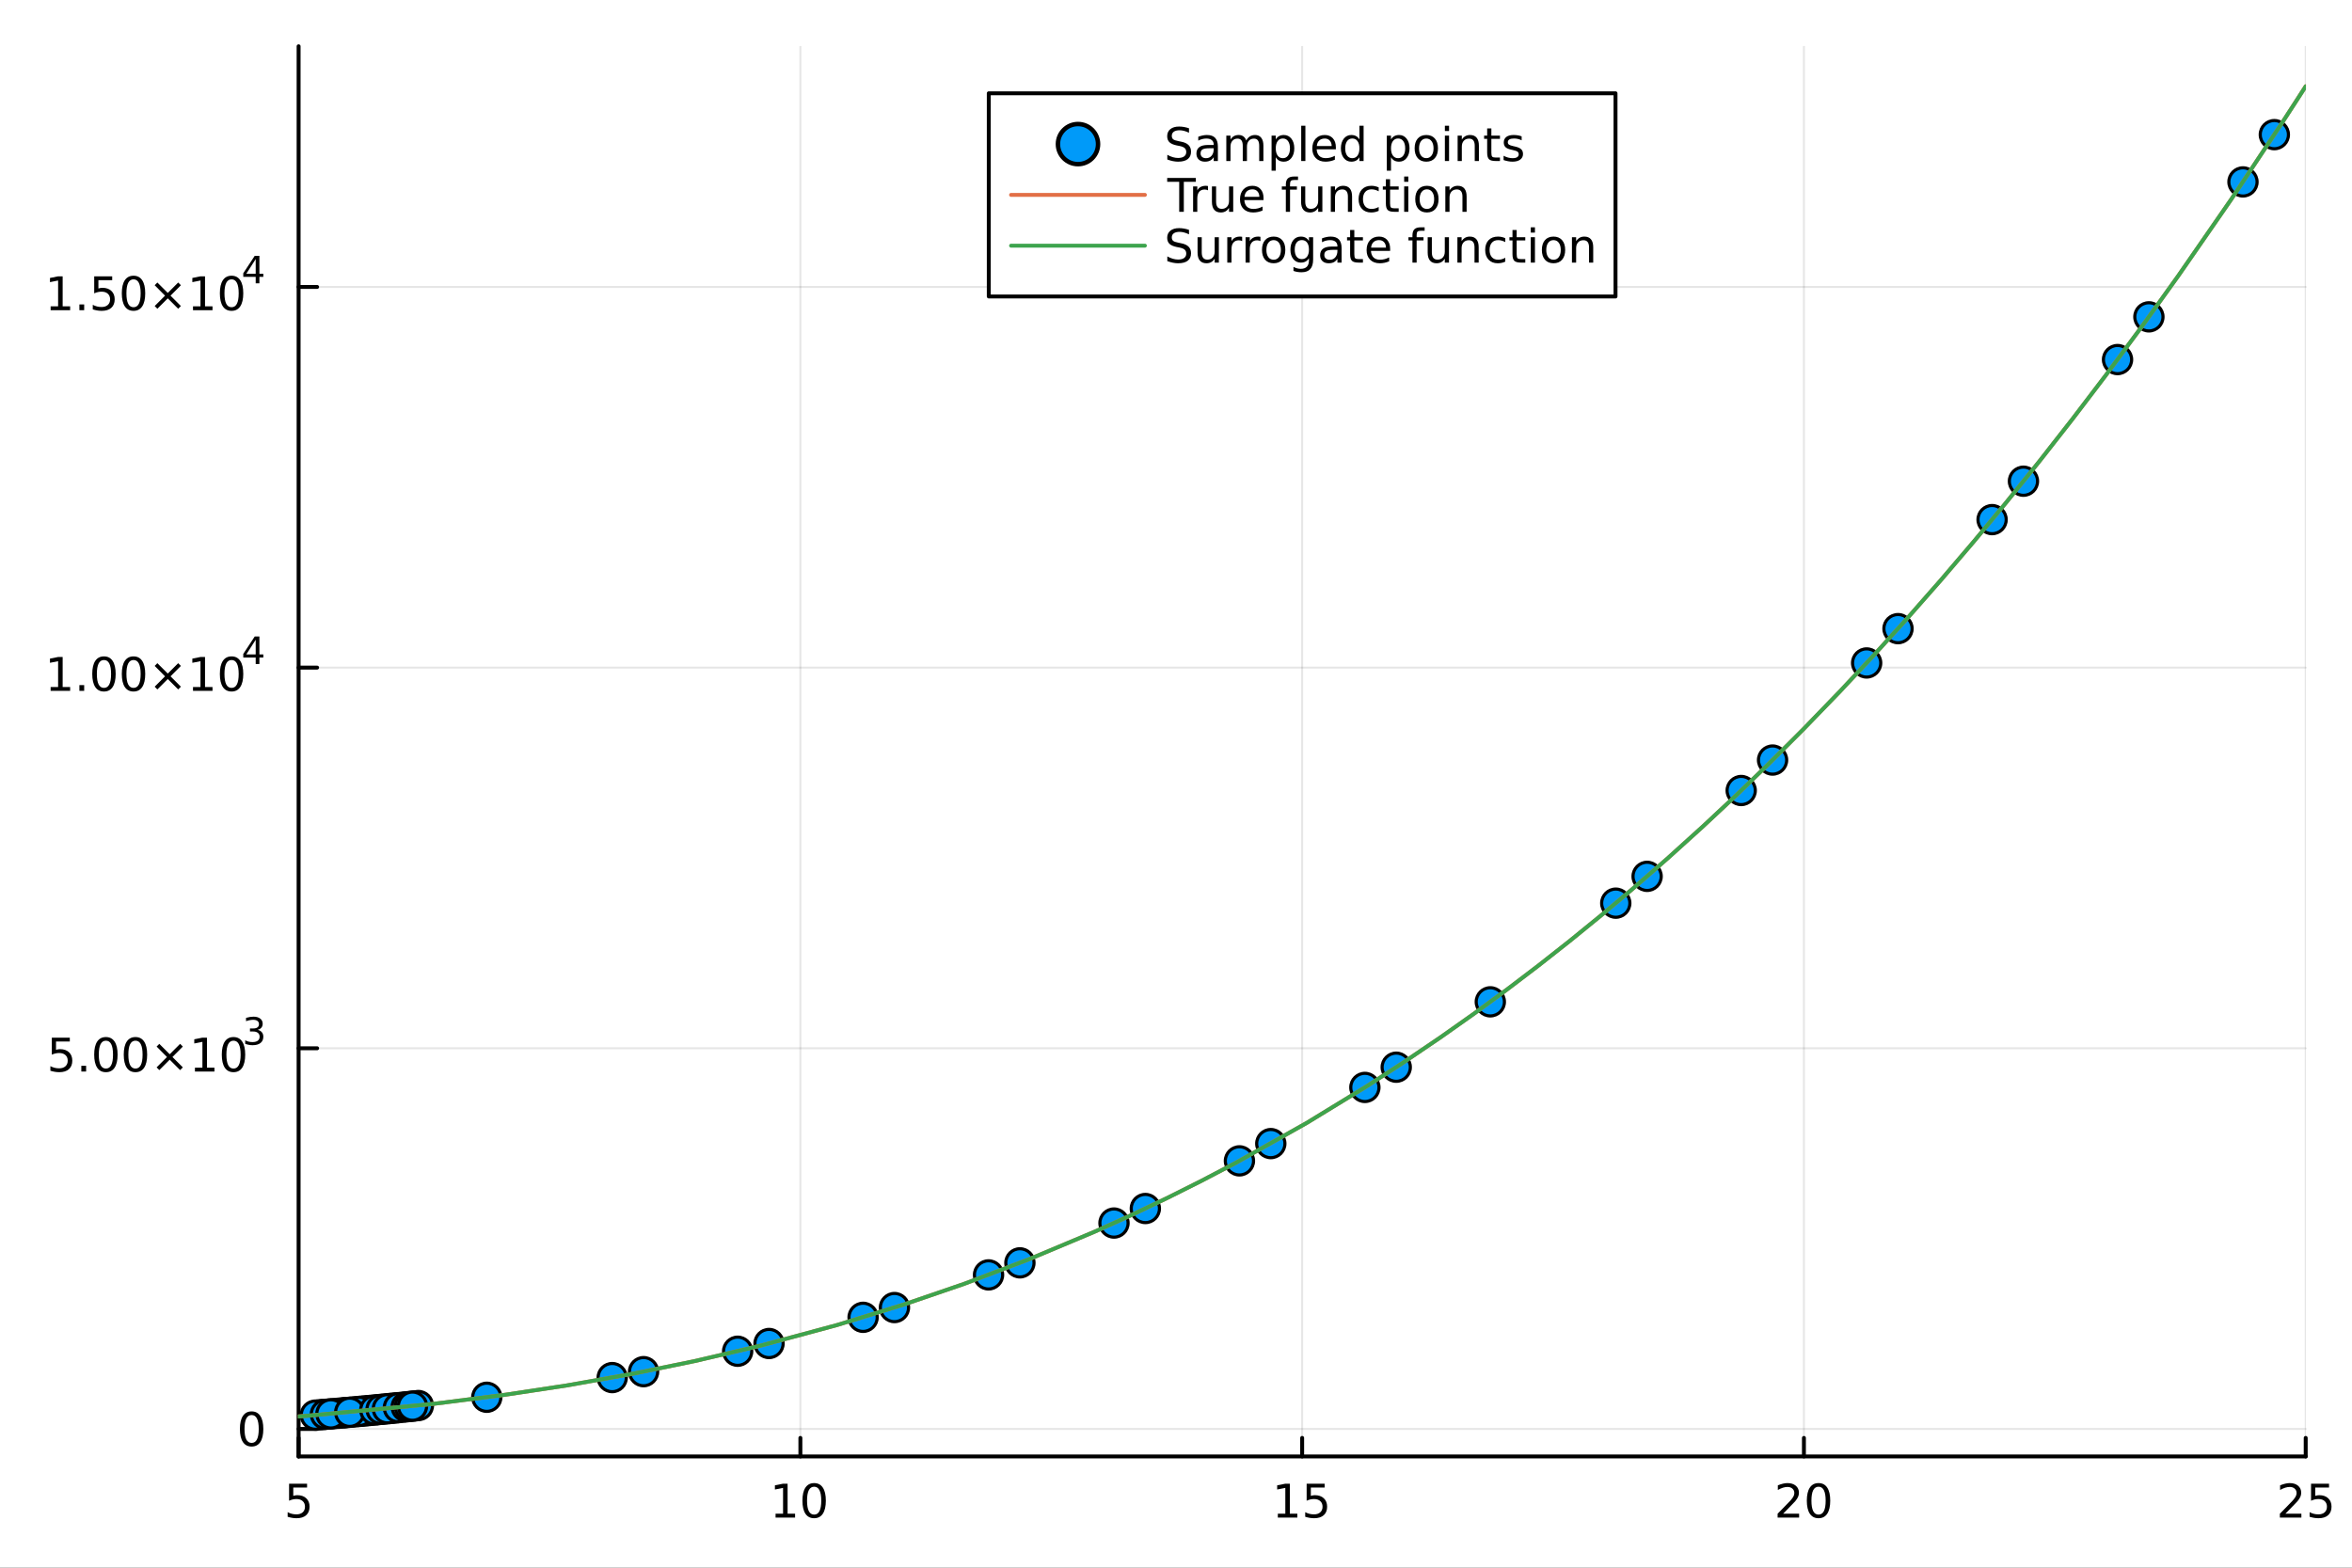 <?xml version="1.0" encoding="utf-8"?>
<svg xmlns="http://www.w3.org/2000/svg" xmlns:xlink="http://www.w3.org/1999/xlink" width="600" height="400" viewBox="0 0 2400 1600">
<rect x="0" y="0" width="2400" height="1600" fill="#333333" stroke="none"/>
<defs>
  <clipPath id="clip570">
    <rect x="0" y="0" width="2400" height="1600"/>
  </clipPath>
</defs>
<path clip-path="url(#clip570)" d="M0 1600 L2400 1600 L2400 0 L0 0  Z" fill="#ffffff" fill-rule="evenodd" fill-opacity="1"/>
<defs>
  <clipPath id="clip571">
    <rect x="480" y="0" width="1681" height="1600"/>
  </clipPath>
</defs>
<path clip-path="url(#clip570)" d="M304.699 1486.45 L2352.76 1486.45 L2352.76 47.244 L304.699 47.244  Z" fill="#ffffff" fill-rule="evenodd" fill-opacity="1"/>
<defs>
  <clipPath id="clip572">
    <rect x="304" y="47" width="2049" height="1440"/>
  </clipPath>
</defs>
<polyline clip-path="url(#clip572)" style="stroke:#000000; stroke-linecap:round; stroke-linejoin:round; stroke-width:2; stroke-opacity:0.1; fill:none" points="304.699,1486.45 304.699,47.244 "/>
<polyline clip-path="url(#clip572)" style="stroke:#000000; stroke-linecap:round; stroke-linejoin:round; stroke-width:2; stroke-opacity:0.1; fill:none" points="816.713,1486.45 816.713,47.244 "/>
<polyline clip-path="url(#clip572)" style="stroke:#000000; stroke-linecap:round; stroke-linejoin:round; stroke-width:2; stroke-opacity:0.1; fill:none" points="1328.73,1486.45 1328.73,47.244 "/>
<polyline clip-path="url(#clip572)" style="stroke:#000000; stroke-linecap:round; stroke-linejoin:round; stroke-width:2; stroke-opacity:0.1; fill:none" points="1840.74,1486.45 1840.74,47.244 "/>
<polyline clip-path="url(#clip572)" style="stroke:#000000; stroke-linecap:round; stroke-linejoin:round; stroke-width:2; stroke-opacity:0.1; fill:none" points="2352.76,1486.45 2352.76,47.244 "/>
<polyline clip-path="url(#clip570)" style="stroke:#000000; stroke-linecap:round; stroke-linejoin:round; stroke-width:4; stroke-opacity:1; fill:none" points="304.699,1486.45 2352.76,1486.45 "/>
<polyline clip-path="url(#clip570)" style="stroke:#000000; stroke-linecap:round; stroke-linejoin:round; stroke-width:4; stroke-opacity:1; fill:none" points="304.699,1486.45 304.699,1467.55 "/>
<polyline clip-path="url(#clip570)" style="stroke:#000000; stroke-linecap:round; stroke-linejoin:round; stroke-width:4; stroke-opacity:1; fill:none" points="816.713,1486.45 816.713,1467.55 "/>
<polyline clip-path="url(#clip570)" style="stroke:#000000; stroke-linecap:round; stroke-linejoin:round; stroke-width:4; stroke-opacity:1; fill:none" points="1328.73,1486.45 1328.73,1467.55 "/>
<polyline clip-path="url(#clip570)" style="stroke:#000000; stroke-linecap:round; stroke-linejoin:round; stroke-width:4; stroke-opacity:1; fill:none" points="1840.74,1486.45 1840.74,1467.55 "/>
<polyline clip-path="url(#clip570)" style="stroke:#000000; stroke-linecap:round; stroke-linejoin:round; stroke-width:4; stroke-opacity:1; fill:none" points="2352.76,1486.45 2352.76,1467.55 "/>
<path clip-path="url(#clip570)" d="M294.977 1514.29 L313.334 1514.29 L313.334 1518.22 L299.26 1518.22 L299.26 1526.7 Q300.278 1526.35 301.297 1526.19 Q302.315 1526 303.334 1526 Q309.121 1526 312.5 1529.17 Q315.88 1532.34 315.88 1537.76 Q315.88 1543.34 312.408 1546.44 Q308.935 1549.52 302.616 1549.52 Q300.44 1549.52 298.172 1549.15 Q295.926 1548.78 293.519 1548.04 L293.519 1543.34 Q295.602 1544.47 297.824 1545.03 Q300.047 1545.58 302.523 1545.58 Q306.528 1545.58 308.866 1543.48 Q311.204 1541.37 311.204 1537.76 Q311.204 1534.15 308.866 1532.04 Q306.528 1529.94 302.523 1529.94 Q300.648 1529.94 298.773 1530.35 Q296.922 1530.77 294.977 1531.65 L294.977 1514.29 Z" fill="#000000" fill-rule="nonzero" fill-opacity="1" /><path clip-path="url(#clip570)" d="M791.401 1544.91 L799.04 1544.91 L799.04 1518.55 L790.73 1520.21 L790.73 1515.95 L798.994 1514.29 L803.67 1514.29 L803.67 1544.91 L811.308 1544.91 L811.308 1548.85 L791.401 1548.85 L791.401 1544.91 Z" fill="#000000" fill-rule="nonzero" fill-opacity="1" /><path clip-path="url(#clip570)" d="M830.753 1517.37 Q827.142 1517.37 825.313 1520.93 Q823.507 1524.47 823.507 1531.6 Q823.507 1538.71 825.313 1542.27 Q827.142 1545.82 830.753 1545.82 Q834.387 1545.82 836.193 1542.27 Q838.021 1538.71 838.021 1531.6 Q838.021 1524.47 836.193 1520.93 Q834.387 1517.37 830.753 1517.37 M830.753 1513.66 Q836.563 1513.66 839.618 1518.27 Q842.697 1522.85 842.697 1531.6 Q842.697 1540.33 839.618 1544.94 Q836.563 1549.52 830.753 1549.52 Q824.943 1549.52 821.864 1544.94 Q818.808 1540.33 818.808 1531.6 Q818.808 1522.85 821.864 1518.27 Q824.943 1513.66 830.753 1513.66 Z" fill="#000000" fill-rule="nonzero" fill-opacity="1" /><path clip-path="url(#clip570)" d="M1303.91 1544.91 L1311.55 1544.91 L1311.55 1518.55 L1303.24 1520.21 L1303.24 1515.95 L1311.51 1514.29 L1316.18 1514.29 L1316.18 1544.91 L1323.82 1544.91 L1323.82 1548.85 L1303.91 1548.85 L1303.91 1544.91 Z" fill="#000000" fill-rule="nonzero" fill-opacity="1" /><path clip-path="url(#clip570)" d="M1333.31 1514.29 L1351.67 1514.29 L1351.67 1518.22 L1337.59 1518.22 L1337.59 1526.7 Q1338.61 1526.35 1339.63 1526.19 Q1340.65 1526 1341.67 1526 Q1347.45 1526 1350.83 1529.17 Q1354.21 1532.34 1354.21 1537.76 Q1354.21 1543.34 1350.74 1546.44 Q1347.27 1549.52 1340.95 1549.52 Q1338.77 1549.52 1336.51 1549.15 Q1334.26 1548.78 1331.85 1548.04 L1331.85 1543.34 Q1333.94 1544.47 1336.16 1545.03 Q1338.38 1545.58 1340.86 1545.58 Q1344.86 1545.58 1347.2 1543.48 Q1349.54 1541.37 1349.54 1537.76 Q1349.54 1534.15 1347.2 1532.04 Q1344.86 1529.94 1340.86 1529.94 Q1338.98 1529.94 1337.11 1530.35 Q1335.26 1530.77 1333.31 1531.65 L1333.31 1514.29 Z" fill="#000000" fill-rule="nonzero" fill-opacity="1" /><path clip-path="url(#clip570)" d="M1819.52 1544.91 L1835.83 1544.91 L1835.83 1548.85 L1813.89 1548.85 L1813.89 1544.91 Q1816.55 1542.16 1821.14 1537.53 Q1825.74 1532.88 1826.92 1531.53 Q1829.17 1529.01 1830.05 1527.27 Q1830.95 1525.51 1830.95 1523.82 Q1830.95 1521.07 1829.01 1519.33 Q1827.08 1517.6 1823.98 1517.6 Q1821.78 1517.6 1819.33 1518.36 Q1816.9 1519.13 1814.12 1520.68 L1814.12 1515.95 Q1816.95 1514.82 1819.4 1514.24 Q1821.85 1513.66 1823.89 1513.66 Q1829.26 1513.66 1832.45 1516.35 Q1835.65 1519.03 1835.65 1523.52 Q1835.65 1525.65 1834.84 1527.57 Q1834.05 1529.47 1831.95 1532.07 Q1831.37 1532.74 1828.26 1535.95 Q1825.16 1539.15 1819.52 1544.91 Z" fill="#000000" fill-rule="nonzero" fill-opacity="1" /><path clip-path="url(#clip570)" d="M1855.65 1517.37 Q1852.04 1517.37 1850.21 1520.93 Q1848.4 1524.47 1848.4 1531.6 Q1848.4 1538.71 1850.21 1542.27 Q1852.04 1545.82 1855.65 1545.82 Q1859.28 1545.82 1861.09 1542.27 Q1862.92 1538.71 1862.92 1531.6 Q1862.92 1524.47 1861.09 1520.93 Q1859.28 1517.37 1855.65 1517.37 M1855.65 1513.66 Q1861.46 1513.66 1864.51 1518.27 Q1867.59 1522.85 1867.59 1531.6 Q1867.59 1540.33 1864.51 1544.94 Q1861.46 1549.52 1855.65 1549.52 Q1849.84 1549.52 1846.76 1544.94 Q1843.7 1540.33 1843.7 1531.6 Q1843.7 1522.85 1846.76 1518.27 Q1849.84 1513.66 1855.65 1513.66 Z" fill="#000000" fill-rule="nonzero" fill-opacity="1" /><path clip-path="url(#clip570)" d="M2332.03 1544.91 L2348.35 1544.91 L2348.35 1548.85 L2326.4 1548.85 L2326.4 1544.91 Q2329.06 1542.16 2333.65 1537.53 Q2338.25 1532.88 2339.43 1531.53 Q2341.68 1529.01 2342.56 1527.27 Q2343.46 1525.51 2343.46 1523.82 Q2343.46 1521.07 2341.52 1519.33 Q2339.6 1517.6 2336.49 1517.6 Q2334.3 1517.6 2331.84 1518.36 Q2329.41 1519.13 2326.63 1520.68 L2326.63 1515.95 Q2329.46 1514.82 2331.91 1514.24 Q2334.36 1513.66 2336.4 1513.66 Q2341.77 1513.66 2344.97 1516.35 Q2348.16 1519.03 2348.16 1523.52 Q2348.16 1525.65 2347.35 1527.57 Q2346.56 1529.47 2344.46 1532.07 Q2343.88 1532.74 2340.78 1535.95 Q2337.67 1539.15 2332.03 1544.91 Z" fill="#000000" fill-rule="nonzero" fill-opacity="1" /><path clip-path="url(#clip570)" d="M2358.21 1514.29 L2376.56 1514.29 L2376.56 1518.22 L2362.49 1518.22 L2362.49 1526.7 Q2363.51 1526.35 2364.53 1526.19 Q2365.55 1526 2366.56 1526 Q2372.35 1526 2375.73 1529.17 Q2379.11 1532.34 2379.11 1537.76 Q2379.11 1543.34 2375.64 1546.44 Q2372.17 1549.52 2365.85 1549.52 Q2363.67 1549.52 2361.4 1549.15 Q2359.16 1548.78 2356.75 1548.04 L2356.75 1543.34 Q2358.83 1544.47 2361.05 1545.03 Q2363.28 1545.58 2365.75 1545.58 Q2369.76 1545.58 2372.1 1543.48 Q2374.43 1541.37 2374.43 1537.76 Q2374.43 1534.15 2372.1 1532.04 Q2369.76 1529.94 2365.75 1529.94 Q2363.88 1529.94 2362 1530.35 Q2360.15 1530.77 2358.21 1531.65 L2358.21 1514.29 Z" fill="#000000" fill-rule="nonzero" fill-opacity="1" /><polyline clip-path="url(#clip572)" style="stroke:#000000; stroke-linecap:round; stroke-linejoin:round; stroke-width:2; stroke-opacity:0.1; fill:none" points="304.699,1458.4 2352.76,1458.4 "/>
<polyline clip-path="url(#clip572)" style="stroke:#000000; stroke-linecap:round; stroke-linejoin:round; stroke-width:2; stroke-opacity:0.1; fill:none" points="304.699,1069.89 2352.76,1069.89 "/>
<polyline clip-path="url(#clip572)" style="stroke:#000000; stroke-linecap:round; stroke-linejoin:round; stroke-width:2; stroke-opacity:0.1; fill:none" points="304.699,681.376 2352.76,681.376 "/>
<polyline clip-path="url(#clip572)" style="stroke:#000000; stroke-linecap:round; stroke-linejoin:round; stroke-width:2; stroke-opacity:0.1; fill:none" points="304.699,292.863 2352.76,292.863 "/>
<polyline clip-path="url(#clip570)" style="stroke:#000000; stroke-linecap:round; stroke-linejoin:round; stroke-width:4; stroke-opacity:1; fill:none" points="304.699,1486.45 304.699,47.244 "/>
<polyline clip-path="url(#clip570)" style="stroke:#000000; stroke-linecap:round; stroke-linejoin:round; stroke-width:4; stroke-opacity:1; fill:none" points="304.699,1458.4 323.597,1458.4 "/>
<polyline clip-path="url(#clip570)" style="stroke:#000000; stroke-linecap:round; stroke-linejoin:round; stroke-width:4; stroke-opacity:1; fill:none" points="304.699,1069.89 323.597,1069.89 "/>
<polyline clip-path="url(#clip570)" style="stroke:#000000; stroke-linecap:round; stroke-linejoin:round; stroke-width:4; stroke-opacity:1; fill:none" points="304.699,681.376 323.597,681.376 "/>
<polyline clip-path="url(#clip570)" style="stroke:#000000; stroke-linecap:round; stroke-linejoin:round; stroke-width:4; stroke-opacity:1; fill:none" points="304.699,292.863 323.597,292.863 "/>
<path clip-path="url(#clip570)" d="M256.755 1444.2 Q253.144 1444.2 251.315 1447.77 Q249.51 1451.31 249.51 1458.44 Q249.51 1465.54 251.315 1469.11 Q253.144 1472.65 256.755 1472.65 Q260.389 1472.65 262.195 1469.11 Q264.023 1465.54 264.023 1458.44 Q264.023 1451.31 262.195 1447.77 Q260.389 1444.2 256.755 1444.2 M256.755 1440.5 Q262.565 1440.5 265.621 1445.11 Q268.699 1449.69 268.699 1458.44 Q268.699 1467.17 265.621 1471.77 Q262.565 1476.36 256.755 1476.36 Q250.945 1476.36 247.866 1471.77 Q244.811 1467.17 244.811 1458.44 Q244.811 1449.69 247.866 1445.11 Q250.945 1440.5 256.755 1440.5 Z" fill="#000000" fill-rule="nonzero" fill-opacity="1" /><path clip-path="url(#clip570)" d="M52.874 1059.06 L71.231 1059.06 L71.231 1062.99 L57.157 1062.99 L57.157 1071.46 Q58.175 1071.12 59.194 1070.96 Q60.212 1070.77 61.231 1070.77 Q67.018 1070.77 70.397 1073.94 Q73.777 1077.11 73.777 1082.53 Q73.777 1088.11 70.305 1091.21 Q66.833 1094.29 60.513 1094.29 Q58.337 1094.29 56.069 1093.92 Q53.823 1093.55 51.416 1092.81 L51.416 1088.11 Q53.499 1089.24 55.722 1089.8 Q57.944 1090.35 60.421 1090.35 Q64.425 1090.35 66.763 1088.25 Q69.101 1086.14 69.101 1082.53 Q69.101 1078.92 66.763 1076.81 Q64.425 1074.71 60.421 1074.71 Q58.546 1074.71 56.671 1075.12 Q54.819 1075.54 52.874 1076.42 L52.874 1059.06 Z" fill="#000000" fill-rule="nonzero" fill-opacity="1" /><path clip-path="url(#clip570)" d="M82.99 1087.74 L87.874 1087.74 L87.874 1093.62 L82.99 1093.62 L82.99 1087.74 Z" fill="#000000" fill-rule="nonzero" fill-opacity="1" /><path clip-path="url(#clip570)" d="M108.059 1062.14 Q104.448 1062.14 102.619 1065.7 Q100.814 1069.24 100.814 1076.37 Q100.814 1083.48 102.619 1087.04 Q104.448 1090.59 108.059 1090.59 Q111.693 1090.59 113.499 1087.04 Q115.328 1083.48 115.328 1076.37 Q115.328 1069.24 113.499 1065.7 Q111.693 1062.14 108.059 1062.14 M108.059 1058.43 Q113.869 1058.43 116.925 1063.04 Q120.004 1067.62 120.004 1076.37 Q120.004 1085.1 116.925 1089.71 Q113.869 1094.29 108.059 1094.29 Q102.249 1094.29 99.17 1089.71 Q96.115 1085.1 96.115 1076.37 Q96.115 1067.62 99.17 1063.04 Q102.249 1058.43 108.059 1058.43 Z" fill="#000000" fill-rule="nonzero" fill-opacity="1" /><path clip-path="url(#clip570)" d="M138.221 1062.14 Q134.61 1062.14 132.781 1065.7 Q130.976 1069.24 130.976 1076.37 Q130.976 1083.48 132.781 1087.04 Q134.61 1090.59 138.221 1090.59 Q141.855 1090.59 143.661 1087.04 Q145.49 1083.48 145.49 1076.37 Q145.49 1069.24 143.661 1065.7 Q141.855 1062.14 138.221 1062.14 M138.221 1058.43 Q144.031 1058.43 147.087 1063.04 Q150.165 1067.62 150.165 1076.37 Q150.165 1085.1 147.087 1089.71 Q144.031 1094.29 138.221 1094.29 Q132.411 1094.29 129.332 1089.71 Q126.277 1085.1 126.277 1076.37 Q126.277 1067.62 129.332 1063.04 Q132.411 1058.43 138.221 1058.43 Z" fill="#000000" fill-rule="nonzero" fill-opacity="1" /><path clip-path="url(#clip570)" d="M186.554 1068.15 L175.976 1078.78 L186.554 1089.36 L183.8 1092.16 L173.175 1081.53 L162.55 1092.16 L159.818 1089.36 L170.374 1078.78 L159.818 1068.15 L162.55 1065.35 L173.175 1075.98 L183.8 1065.35 L186.554 1068.15 Z" fill="#000000" fill-rule="nonzero" fill-opacity="1" /><path clip-path="url(#clip570)" d="M198.915 1089.68 L206.554 1089.68 L206.554 1063.32 L198.244 1064.98 L198.244 1060.72 L206.508 1059.06 L211.184 1059.06 L211.184 1089.68 L218.823 1089.68 L218.823 1093.62 L198.915 1093.62 L198.915 1089.68 Z" fill="#000000" fill-rule="nonzero" fill-opacity="1" /><path clip-path="url(#clip570)" d="M238.267 1062.14 Q234.656 1062.14 232.827 1065.7 Q231.022 1069.24 231.022 1076.37 Q231.022 1083.48 232.827 1087.04 Q234.656 1090.59 238.267 1090.59 Q241.901 1090.59 243.707 1087.04 Q245.535 1083.48 245.535 1076.37 Q245.535 1069.24 243.707 1065.7 Q241.901 1062.14 238.267 1062.14 M238.267 1058.43 Q244.077 1058.43 247.133 1063.04 Q250.211 1067.62 250.211 1076.37 Q250.211 1085.1 247.133 1089.71 Q244.077 1094.29 238.267 1094.29 Q232.457 1094.29 229.378 1089.71 Q226.322 1085.1 226.322 1076.37 Q226.322 1067.62 229.378 1063.04 Q232.457 1058.43 238.267 1058.43 Z" fill="#000000" fill-rule="nonzero" fill-opacity="1" /><path clip-path="url(#clip570)" d="M262.906 1051.07 Q265.634 1051.65 267.157 1053.49 Q268.699 1055.34 268.699 1058.04 Q268.699 1062.2 265.841 1064.48 Q262.982 1066.75 257.716 1066.75 Q255.948 1066.75 254.067 1066.4 Q252.205 1066.06 250.211 1065.36 L250.211 1061.69 Q251.791 1062.61 253.672 1063.09 Q255.553 1063.56 257.603 1063.56 Q261.176 1063.56 263.038 1062.14 Q264.919 1060.73 264.919 1058.04 Q264.919 1055.56 263.17 1054.17 Q261.439 1052.76 258.336 1052.76 L255.064 1052.76 L255.064 1049.64 L258.487 1049.64 Q261.289 1049.64 262.775 1048.53 Q264.261 1047.4 264.261 1045.29 Q264.261 1043.13 262.718 1041.98 Q261.195 1040.82 258.336 1040.82 Q256.775 1040.82 254.988 1041.16 Q253.202 1041.49 251.058 1042.21 L251.058 1038.82 Q253.22 1038.22 255.101 1037.92 Q257.001 1037.62 258.675 1037.62 Q263.001 1037.62 265.521 1039.59 Q268.041 1041.55 268.041 1044.9 Q268.041 1047.23 266.706 1048.85 Q265.37 1050.45 262.906 1051.07 Z" fill="#000000" fill-rule="nonzero" fill-opacity="1" /><path clip-path="url(#clip570)" d="M51.663 701.169 L59.302 701.169 L59.302 674.803 L50.992 676.47 L50.992 672.211 L59.256 670.544 L63.932 670.544 L63.932 701.169 L71.571 701.169 L71.571 705.104 L51.663 705.104 L51.663 701.169 Z" fill="#000000" fill-rule="nonzero" fill-opacity="1" /><path clip-path="url(#clip570)" d="M81.015 699.224 L85.899 699.224 L85.899 705.104 L81.015 705.104 L81.015 699.224 Z" fill="#000000" fill-rule="nonzero" fill-opacity="1" /><path clip-path="url(#clip570)" d="M106.084 673.623 Q102.473 673.623 100.645 677.187 Q98.839 680.729 98.839 687.859 Q98.839 694.965 100.645 698.53 Q102.473 702.072 106.084 702.072 Q109.719 702.072 111.524 698.53 Q113.353 694.965 113.353 687.859 Q113.353 680.729 111.524 677.187 Q109.719 673.623 106.084 673.623 M106.084 669.919 Q111.895 669.919 114.95 674.525 Q118.029 679.109 118.029 687.859 Q118.029 696.585 114.95 701.192 Q111.895 705.775 106.084 705.775 Q100.274 705.775 97.196 701.192 Q94.14 696.585 94.14 687.859 Q94.14 679.109 97.196 674.525 Q100.274 669.919 106.084 669.919 Z" fill="#000000" fill-rule="nonzero" fill-opacity="1" /><path clip-path="url(#clip570)" d="M136.246 673.623 Q132.635 673.623 130.807 677.187 Q129.001 680.729 129.001 687.859 Q129.001 694.965 130.807 698.53 Q132.635 702.072 136.246 702.072 Q139.881 702.072 141.686 698.53 Q143.515 694.965 143.515 687.859 Q143.515 680.729 141.686 677.187 Q139.881 673.623 136.246 673.623 M136.246 669.919 Q142.056 669.919 145.112 674.525 Q148.191 679.109 148.191 687.859 Q148.191 696.585 145.112 701.192 Q142.056 705.775 136.246 705.775 Q130.436 705.775 127.357 701.192 Q124.302 696.585 124.302 687.859 Q124.302 679.109 127.357 674.525 Q130.436 669.919 136.246 669.919 Z" fill="#000000" fill-rule="nonzero" fill-opacity="1" /><path clip-path="url(#clip570)" d="M184.579 679.641 L174.001 690.266 L184.579 700.845 L181.825 703.646 L171.2 693.021 L160.575 703.646 L157.843 700.845 L168.399 690.266 L157.843 679.641 L160.575 676.84 L171.2 687.465 L181.825 676.84 L184.579 679.641 Z" fill="#000000" fill-rule="nonzero" fill-opacity="1" /><path clip-path="url(#clip570)" d="M196.94 701.169 L204.579 701.169 L204.579 674.803 L196.269 676.47 L196.269 672.211 L204.533 670.544 L209.209 670.544 L209.209 701.169 L216.848 701.169 L216.848 705.104 L196.94 705.104 L196.94 701.169 Z" fill="#000000" fill-rule="nonzero" fill-opacity="1" /><path clip-path="url(#clip570)" d="M236.292 673.623 Q232.681 673.623 230.852 677.187 Q229.047 680.729 229.047 687.859 Q229.047 694.965 230.852 698.53 Q232.681 702.072 236.292 702.072 Q239.926 702.072 241.732 698.53 Q243.561 694.965 243.561 687.859 Q243.561 680.729 241.732 677.187 Q239.926 673.623 236.292 673.623 M236.292 669.919 Q242.102 669.919 245.158 674.525 Q248.236 679.109 248.236 687.859 Q248.236 696.585 245.158 701.192 Q242.102 705.775 236.292 705.775 Q230.482 705.775 227.403 701.192 Q224.348 696.585 224.348 687.859 Q224.348 679.109 227.403 674.525 Q230.482 669.919 236.292 669.919 Z" fill="#000000" fill-rule="nonzero" fill-opacity="1" /><path clip-path="url(#clip570)" d="M260.913 652.924 L251.321 667.914 L260.913 667.914 L260.913 652.924 M259.916 649.614 L264.693 649.614 L264.693 667.914 L268.699 667.914 L268.699 671.073 L264.693 671.073 L264.693 677.694 L260.913 677.694 L260.913 671.073 L248.236 671.073 L248.236 667.406 L259.916 649.614 Z" fill="#000000" fill-rule="nonzero" fill-opacity="1" /><path clip-path="url(#clip570)" d="M51.663 312.655 L59.302 312.655 L59.302 286.289 L50.992 287.956 L50.992 283.697 L59.256 282.03 L63.932 282.03 L63.932 312.655 L71.571 312.655 L71.571 316.59 L51.663 316.59 L51.663 312.655 Z" fill="#000000" fill-rule="nonzero" fill-opacity="1" /><path clip-path="url(#clip570)" d="M81.015 310.711 L85.899 310.711 L85.899 316.59 L81.015 316.59 L81.015 310.711 Z" fill="#000000" fill-rule="nonzero" fill-opacity="1" /><path clip-path="url(#clip570)" d="M96.131 282.03 L114.487 282.03 L114.487 285.965 L100.413 285.965 L100.413 294.438 Q101.432 294.09 102.45 293.928 Q103.469 293.743 104.487 293.743 Q110.274 293.743 113.654 296.914 Q117.033 300.086 117.033 305.502 Q117.033 311.081 113.561 314.183 Q110.089 317.262 103.77 317.262 Q101.594 317.262 99.325 316.891 Q97.08 316.521 94.672 315.78 L94.672 311.081 Q96.756 312.215 98.978 312.771 Q101.2 313.326 103.677 313.326 Q107.682 313.326 110.02 311.22 Q112.358 309.113 112.358 305.502 Q112.358 301.891 110.02 299.785 Q107.682 297.678 103.677 297.678 Q101.802 297.678 99.927 298.095 Q98.075 298.512 96.131 299.391 L96.131 282.03 Z" fill="#000000" fill-rule="nonzero" fill-opacity="1" /><path clip-path="url(#clip570)" d="M136.246 285.109 Q132.635 285.109 130.807 288.674 Q129.001 292.215 129.001 299.345 Q129.001 306.451 130.807 310.016 Q132.635 313.558 136.246 313.558 Q139.881 313.558 141.686 310.016 Q143.515 306.451 143.515 299.345 Q143.515 292.215 141.686 288.674 Q139.881 285.109 136.246 285.109 M136.246 281.405 Q142.056 281.405 145.112 286.012 Q148.191 290.595 148.191 299.345 Q148.191 308.072 145.112 312.678 Q142.056 317.262 136.246 317.262 Q130.436 317.262 127.357 312.678 Q124.302 308.072 124.302 299.345 Q124.302 290.595 127.357 286.012 Q130.436 281.405 136.246 281.405 Z" fill="#000000" fill-rule="nonzero" fill-opacity="1" /><path clip-path="url(#clip570)" d="M184.579 291.127 L174.001 301.752 L184.579 312.331 L181.825 315.132 L171.2 304.507 L160.575 315.132 L157.843 312.331 L168.399 301.752 L157.843 291.127 L160.575 288.327 L171.2 298.951 L181.825 288.327 L184.579 291.127 Z" fill="#000000" fill-rule="nonzero" fill-opacity="1" /><path clip-path="url(#clip570)" d="M196.94 312.655 L204.579 312.655 L204.579 286.289 L196.269 287.956 L196.269 283.697 L204.533 282.03 L209.209 282.03 L209.209 312.655 L216.848 312.655 L216.848 316.59 L196.94 316.59 L196.94 312.655 Z" fill="#000000" fill-rule="nonzero" fill-opacity="1" /><path clip-path="url(#clip570)" d="M236.292 285.109 Q232.681 285.109 230.852 288.674 Q229.047 292.215 229.047 299.345 Q229.047 306.451 230.852 310.016 Q232.681 313.558 236.292 313.558 Q239.926 313.558 241.732 310.016 Q243.561 306.451 243.561 299.345 Q243.561 292.215 241.732 288.674 Q239.926 285.109 236.292 285.109 M236.292 281.405 Q242.102 281.405 245.158 286.012 Q248.236 290.595 248.236 299.345 Q248.236 308.072 245.158 312.678 Q242.102 317.262 236.292 317.262 Q230.482 317.262 227.403 312.678 Q224.348 308.072 224.348 299.345 Q224.348 290.595 227.403 286.012 Q230.482 281.405 236.292 281.405 Z" fill="#000000" fill-rule="nonzero" fill-opacity="1" /><path clip-path="url(#clip570)" d="M260.913 264.41 L251.321 279.4 L260.913 279.4 L260.913 264.41 M259.916 261.1 L264.693 261.1 L264.693 279.4 L268.699 279.4 L268.699 282.56 L264.693 282.56 L264.693 289.18 L260.913 289.18 L260.913 282.56 L248.236 282.56 L248.236 278.892 L259.916 261.1 Z" fill="#000000" fill-rule="nonzero" fill-opacity="1" /><circle clip-path="url(#clip572)" cx="368.701" cy="1440.33" r="14.4" fill="#009af9" fill-rule="evenodd" fill-opacity="1" stroke="#000000" stroke-opacity="1" stroke-width="3.2"/>
<circle clip-path="url(#clip572)" cx="400.702" cy="1437.26" r="14.4" fill="#009af9" fill-rule="evenodd" fill-opacity="1" stroke="#000000" stroke-opacity="1" stroke-width="3.2"/>
<circle clip-path="url(#clip572)" cx="496.705" cy="1426.07" r="14.4" fill="#009af9" fill-rule="evenodd" fill-opacity="1" stroke="#000000" stroke-opacity="1" stroke-width="3.2"/>
<circle clip-path="url(#clip572)" cx="624.708" cy="1405.98" r="14.4" fill="#009af9" fill-rule="evenodd" fill-opacity="1" stroke="#000000" stroke-opacity="1" stroke-width="3.2"/>
<circle clip-path="url(#clip572)" cx="656.709" cy="1399.93" r="14.4" fill="#009af9" fill-rule="evenodd" fill-opacity="1" stroke="#000000" stroke-opacity="1" stroke-width="3.2"/>
<circle clip-path="url(#clip572)" cx="752.712" cy="1379.09" r="14.4" fill="#009af9" fill-rule="evenodd" fill-opacity="1" stroke="#000000" stroke-opacity="1" stroke-width="3.2"/>
<circle clip-path="url(#clip572)" cx="784.713" cy="1371.2" r="14.4" fill="#009af9" fill-rule="evenodd" fill-opacity="1" stroke="#000000" stroke-opacity="1" stroke-width="3.2"/>
<circle clip-path="url(#clip572)" cx="880.715" cy="1344.47" r="14.4" fill="#009af9" fill-rule="evenodd" fill-opacity="1" stroke="#000000" stroke-opacity="1" stroke-width="3.2"/>
<circle clip-path="url(#clip572)" cx="912.716" cy="1334.5" r="14.4" fill="#009af9" fill-rule="evenodd" fill-opacity="1" stroke="#000000" stroke-opacity="1" stroke-width="3.2"/>
<circle clip-path="url(#clip572)" cx="1008.72" cy="1301.17" r="14.4" fill="#009af9" fill-rule="evenodd" fill-opacity="1" stroke="#000000" stroke-opacity="1" stroke-width="3.2"/>
<circle clip-path="url(#clip572)" cx="1040.72" cy="1288.88" r="14.4" fill="#009af9" fill-rule="evenodd" fill-opacity="1" stroke="#000000" stroke-opacity="1" stroke-width="3.2"/>
<circle clip-path="url(#clip572)" cx="1136.72" cy="1248.26" r="14.4" fill="#009af9" fill-rule="evenodd" fill-opacity="1" stroke="#000000" stroke-opacity="1" stroke-width="3.2"/>
<circle clip-path="url(#clip572)" cx="1168.72" cy="1233.42" r="14.4" fill="#009af9" fill-rule="evenodd" fill-opacity="1" stroke="#000000" stroke-opacity="1" stroke-width="3.2"/>
<circle clip-path="url(#clip572)" cx="1264.73" cy="1184.79" r="14.4" fill="#009af9" fill-rule="evenodd" fill-opacity="1" stroke="#000000" stroke-opacity="1" stroke-width="3.2"/>
<circle clip-path="url(#clip572)" cx="1296.73" cy="1167.17" r="14.4" fill="#009af9" fill-rule="evenodd" fill-opacity="1" stroke="#000000" stroke-opacity="1" stroke-width="3.2"/>
<circle clip-path="url(#clip572)" cx="1392.73" cy="1109.84" r="14.4" fill="#009af9" fill-rule="evenodd" fill-opacity="1" stroke="#000000" stroke-opacity="1" stroke-width="3.2"/>
<circle clip-path="url(#clip572)" cx="1424.73" cy="1089.2" r="14.4" fill="#009af9" fill-rule="evenodd" fill-opacity="1" stroke="#000000" stroke-opacity="1" stroke-width="3.2"/>
<circle clip-path="url(#clip572)" cx="1520.73" cy="1022.48" r="14.4" fill="#009af9" fill-rule="evenodd" fill-opacity="1" stroke="#000000" stroke-opacity="1" stroke-width="3.2"/>
<circle clip-path="url(#clip572)" cx="1648.74" cy="921.777" r="14.4" fill="#009af9" fill-rule="evenodd" fill-opacity="1" stroke="#000000" stroke-opacity="1" stroke-width="3.2"/>
<circle clip-path="url(#clip572)" cx="1680.74" cy="894.407" r="14.4" fill="#009af9" fill-rule="evenodd" fill-opacity="1" stroke="#000000" stroke-opacity="1" stroke-width="3.2"/>
<circle clip-path="url(#clip572)" cx="1776.74" cy="806.801" r="14.4" fill="#009af9" fill-rule="evenodd" fill-opacity="1" stroke="#000000" stroke-opacity="1" stroke-width="3.2"/>
<circle clip-path="url(#clip572)" cx="1808.74" cy="775.718" r="14.4" fill="#009af9" fill-rule="evenodd" fill-opacity="1" stroke="#000000" stroke-opacity="1" stroke-width="3.2"/>
<circle clip-path="url(#clip572)" cx="1904.74" cy="676.627" r="14.4" fill="#009af9" fill-rule="evenodd" fill-opacity="1" stroke="#000000" stroke-opacity="1" stroke-width="3.2"/>
<circle clip-path="url(#clip572)" cx="1936.74" cy="641.6" r="14.4" fill="#009af9" fill-rule="evenodd" fill-opacity="1" stroke="#000000" stroke-opacity="1" stroke-width="3.2"/>
<circle clip-path="url(#clip572)" cx="2032.75" cy="530.329" r="14.4" fill="#009af9" fill-rule="evenodd" fill-opacity="1" stroke="#000000" stroke-opacity="1" stroke-width="3.2"/>
<circle clip-path="url(#clip572)" cx="2064.75" cy="491.127" r="14.4" fill="#009af9" fill-rule="evenodd" fill-opacity="1" stroke="#000000" stroke-opacity="1" stroke-width="3.2"/>
<circle clip-path="url(#clip572)" cx="2160.75" cy="366.983" r="14.4" fill="#009af9" fill-rule="evenodd" fill-opacity="1" stroke="#000000" stroke-opacity="1" stroke-width="3.2"/>
<circle clip-path="url(#clip572)" cx="2192.75" cy="323.374" r="14.4" fill="#009af9" fill-rule="evenodd" fill-opacity="1" stroke="#000000" stroke-opacity="1" stroke-width="3.2"/>
<circle clip-path="url(#clip572)" cx="2288.75" cy="185.664" r="14.4" fill="#009af9" fill-rule="evenodd" fill-opacity="1" stroke="#000000" stroke-opacity="1" stroke-width="3.2"/>
<circle clip-path="url(#clip572)" cx="2320.76" cy="137.418" r="14.4" fill="#009af9" fill-rule="evenodd" fill-opacity="1" stroke="#000000" stroke-opacity="1" stroke-width="3.2"/>
<circle clip-path="url(#clip572)" cx="359.101" cy="1441.19" r="14.4" fill="#009af9" fill-rule="evenodd" fill-opacity="1" stroke="#000000" stroke-opacity="1" stroke-width="3.2"/>
<circle clip-path="url(#clip572)" cx="351.421" cy="1441.86" r="14.4" fill="#009af9" fill-rule="evenodd" fill-opacity="1" stroke="#000000" stroke-opacity="1" stroke-width="3.2"/>
<circle clip-path="url(#clip572)" cx="345.276" cy="1442.38" r="14.4" fill="#009af9" fill-rule="evenodd" fill-opacity="1" stroke="#000000" stroke-opacity="1" stroke-width="3.2"/>
<circle clip-path="url(#clip572)" cx="335.446" cy="1443.19" r="14.4" fill="#009af9" fill-rule="evenodd" fill-opacity="1" stroke="#000000" stroke-opacity="1" stroke-width="3.2"/>
<circle clip-path="url(#clip572)" cx="329.547" cy="1443.67" r="14.4" fill="#009af9" fill-rule="evenodd" fill-opacity="1" stroke="#000000" stroke-opacity="1" stroke-width="3.2"/>
<circle clip-path="url(#clip572)" cx="326.008" cy="1443.95" r="14.4" fill="#009af9" fill-rule="evenodd" fill-opacity="1" stroke="#000000" stroke-opacity="1" stroke-width="3.2"/>
<circle clip-path="url(#clip572)" cx="321.761" cy="1444.28" r="14.4" fill="#009af9" fill-rule="evenodd" fill-opacity="1" stroke="#000000" stroke-opacity="1" stroke-width="3.2"/>
<circle clip-path="url(#clip572)" cx="372.113" cy="1440.02" r="14.4" fill="#009af9" fill-rule="evenodd" fill-opacity="1" stroke="#000000" stroke-opacity="1" stroke-width="3.2"/>
<circle clip-path="url(#clip572)" cx="378.514" cy="1439.42" r="14.4" fill="#009af9" fill-rule="evenodd" fill-opacity="1" stroke="#000000" stroke-opacity="1" stroke-width="3.2"/>
<circle clip-path="url(#clip572)" cx="397.714" cy="1437.56" r="14.4" fill="#009af9" fill-rule="evenodd" fill-opacity="1" stroke="#000000" stroke-opacity="1" stroke-width="3.2"/>
<circle clip-path="url(#clip572)" cx="404.114" cy="1436.91" r="14.4" fill="#009af9" fill-rule="evenodd" fill-opacity="1" stroke="#000000" stroke-opacity="1" stroke-width="3.2"/>
<circle clip-path="url(#clip572)" cx="423.315" cy="1434.9" r="14.4" fill="#009af9" fill-rule="evenodd" fill-opacity="1" stroke="#000000" stroke-opacity="1" stroke-width="3.2"/>
<circle clip-path="url(#clip572)" cx="362.938" cy="1440.85" r="14.4" fill="#009af9" fill-rule="evenodd" fill-opacity="1" stroke="#000000" stroke-opacity="1" stroke-width="3.2"/>
<circle clip-path="url(#clip572)" cx="375.738" cy="1439.68" r="14.4" fill="#009af9" fill-rule="evenodd" fill-opacity="1" stroke="#000000" stroke-opacity="1" stroke-width="3.2"/>
<circle clip-path="url(#clip572)" cx="385.339" cy="1438.77" r="14.4" fill="#009af9" fill-rule="evenodd" fill-opacity="1" stroke="#000000" stroke-opacity="1" stroke-width="3.2"/>
<circle clip-path="url(#clip572)" cx="410.939" cy="1436.21" r="14.4" fill="#009af9" fill-rule="evenodd" fill-opacity="1" stroke="#000000" stroke-opacity="1" stroke-width="3.2"/>
<circle clip-path="url(#clip572)" cx="426.94" cy="1434.51" r="14.4" fill="#009af9" fill-rule="evenodd" fill-opacity="1" stroke="#000000" stroke-opacity="1" stroke-width="3.2"/>
<circle clip-path="url(#clip572)" cx="340.75" cy="1442.76" r="14.4" fill="#009af9" fill-rule="evenodd" fill-opacity="1" stroke="#000000" stroke-opacity="1" stroke-width="3.2"/>
<circle clip-path="url(#clip572)" cx="348.75" cy="1442.09" r="14.4" fill="#009af9" fill-rule="evenodd" fill-opacity="1" stroke="#000000" stroke-opacity="1" stroke-width="3.2"/>
<circle clip-path="url(#clip572)" cx="353.55" cy="1441.67" r="14.4" fill="#009af9" fill-rule="evenodd" fill-opacity="1" stroke="#000000" stroke-opacity="1" stroke-width="3.2"/>
<circle clip-path="url(#clip572)" cx="366.35" cy="1440.54" r="14.4" fill="#009af9" fill-rule="evenodd" fill-opacity="1" stroke="#000000" stroke-opacity="1" stroke-width="3.2"/>
<circle clip-path="url(#clip572)" cx="391.951" cy="1438.13" r="14.4" fill="#009af9" fill-rule="evenodd" fill-opacity="1" stroke="#000000" stroke-opacity="1" stroke-width="3.2"/>
<circle clip-path="url(#clip572)" cx="332.056" cy="1443.47" r="14.4" fill="#009af9" fill-rule="evenodd" fill-opacity="1" stroke="#000000" stroke-opacity="1" stroke-width="3.2"/>
<circle clip-path="url(#clip572)" cx="337.656" cy="1443.01" r="14.4" fill="#009af9" fill-rule="evenodd" fill-opacity="1" stroke="#000000" stroke-opacity="1" stroke-width="3.2"/>
<circle clip-path="url(#clip572)" cx="356.856" cy="1441.39" r="14.4" fill="#009af9" fill-rule="evenodd" fill-opacity="1" stroke="#000000" stroke-opacity="1" stroke-width="3.2"/>
<circle clip-path="url(#clip572)" cx="382.457" cy="1439.05" r="14.4" fill="#009af9" fill-rule="evenodd" fill-opacity="1" stroke="#000000" stroke-opacity="1" stroke-width="3.2"/>
<circle clip-path="url(#clip572)" cx="388.857" cy="1438.43" r="14.4" fill="#009af9" fill-rule="evenodd" fill-opacity="1" stroke="#000000" stroke-opacity="1" stroke-width="3.2"/>
<circle clip-path="url(#clip572)" cx="395.31" cy="1437.8" r="14.4" fill="#009af9" fill-rule="evenodd" fill-opacity="1" stroke="#000000" stroke-opacity="1" stroke-width="3.2"/>
<circle clip-path="url(#clip572)" cx="406.511" cy="1436.67" r="14.4" fill="#009af9" fill-rule="evenodd" fill-opacity="1" stroke="#000000" stroke-opacity="1" stroke-width="3.2"/>
<circle clip-path="url(#clip572)" cx="414.511" cy="1435.84" r="14.4" fill="#009af9" fill-rule="evenodd" fill-opacity="1" stroke="#000000" stroke-opacity="1" stroke-width="3.2"/>
<circle clip-path="url(#clip572)" cx="417.711" cy="1435.5" r="14.4" fill="#009af9" fill-rule="evenodd" fill-opacity="1" stroke="#000000" stroke-opacity="1" stroke-width="3.2"/>
<circle clip-path="url(#clip572)" cx="420.911" cy="1435.16" r="14.4" fill="#009af9" fill-rule="evenodd" fill-opacity="1" stroke="#000000" stroke-opacity="1" stroke-width="3.2"/>
<polyline clip-path="url(#clip572)" style="stroke:#e26f46; stroke-linecap:round; stroke-linejoin:round; stroke-width:4; stroke-opacity:1; fill:none" points="304.699,1445.56 318.033,1444.57 441.325,1432.9 515.418,1423.52 578.063,1414.04 646.113,1401.98 708.849,1389.13 776.109,1373.37 854.035,1352.37 923.288,1331.08 984.016,1310.25 1050.23,1285.11 1116.83,1257.15 1153.65,1240.49 1190.47,1222.95 1225.5,1205.42 1260.53,1187.05 1333.38,1146.08 1394.71,1108.59 1432.14,1084.31 1469.58,1058.94 1503.87,1034.73 1538.17,1009.57 1569.84,985.476 1601.51,960.542 1633.6,934.415 1665.68,907.398 1701.64,876.045 1737.59,843.535 1770.17,813.06 1802.76,781.603 1840.06,744.363 1877.37,705.792 1911.91,668.874 1946.45,630.778 1980.5,592.049 2014.55,552.14 2047.62,512.247 2080.68,471.208 2114.57,427.934 2148.47,383.424 2185.6,333.217 2222.74,281.482 2276.68,203.562 2330.62,122.301 2341.69,105.21 2352.76,87.976 "/>
<polyline clip-path="url(#clip572)" style="stroke:#3da44d; stroke-linecap:round; stroke-linejoin:round; stroke-width:4; stroke-opacity:1; fill:none" points="304.699,1445.72 318.033,1444.58 441.325,1432.9 515.418,1423.52 578.063,1414.04 646.113,1401.98 708.849,1389.13 776.109,1373.37 854.035,1352.37 923.288,1331.08 984.016,1310.25 1050.23,1285.11 1116.83,1257.15 1153.65,1240.49 1190.47,1222.95 1225.5,1205.42 1260.53,1187.05 1333.38,1146.08 1394.71,1108.59 1432.14,1084.31 1469.58,1058.94 1503.87,1034.73 1538.17,1009.57 1569.84,985.476 1601.51,960.542 1633.6,934.415 1665.68,907.398 1701.64,876.045 1737.59,843.535 1770.17,813.06 1802.76,781.603 1840.06,744.363 1877.37,705.792 1911.91,668.874 1946.45,630.778 1980.5,592.049 2014.55,552.14 2047.62,512.247 2080.68,471.209 2114.57,427.935 2148.47,383.424 2185.6,333.216 2222.74,281.489 2276.68,203.569 2330.62,122.33 2341.69,105.296 2352.76,88.144 "/>
<path clip-path="url(#clip570)" d="M1008.96 302.578 L1648.49 302.578 L1648.49 95.218 L1008.96 95.218  Z" fill="#ffffff" fill-rule="evenodd" fill-opacity="1"/>
<polyline clip-path="url(#clip570)" style="stroke:#000000; stroke-linecap:round; stroke-linejoin:round; stroke-width:4; stroke-opacity:1; fill:none" points="1008.96,302.578 1648.49,302.578 1648.49,95.218 1008.96,95.218 1008.96,302.578 "/>
<circle clip-path="url(#clip570)" cx="1099.99" cy="147.058" r="20.48" fill="#009af9" fill-rule="evenodd" fill-opacity="1" stroke="#000000" stroke-opacity="1" stroke-width="4.551"/>
<path clip-path="url(#clip570)" d="M1213.26 130.912 L1213.26 135.472 Q1210.6 134.199 1208.24 133.574 Q1205.88 132.949 1203.68 132.949 Q1199.86 132.949 1197.77 134.43 Q1195.71 135.912 1195.71 138.643 Q1195.71 140.935 1197.08 142.115 Q1198.47 143.273 1202.31 143.99 L1205.13 144.569 Q1210.37 145.565 1212.84 148.088 Q1215.34 150.588 1215.34 154.801 Q1215.34 159.824 1211.96 162.416 Q1208.61 165.009 1202.1 165.009 Q1199.65 165.009 1196.87 164.453 Q1194.12 163.898 1191.15 162.81 L1191.15 157.995 Q1194 159.592 1196.73 160.402 Q1199.46 161.213 1202.1 161.213 Q1206.11 161.213 1208.28 159.639 Q1210.46 158.064 1210.46 155.148 Q1210.46 152.602 1208.88 151.166 Q1207.33 149.731 1203.77 149.014 L1200.92 148.458 Q1195.69 147.416 1193.35 145.194 Q1191.01 142.972 1191.01 139.014 Q1191.01 134.43 1194.23 131.791 Q1197.47 129.153 1203.14 129.153 Q1205.57 129.153 1208.1 129.592 Q1210.62 130.032 1213.26 130.912 Z" fill="#000000" fill-rule="nonzero" fill-opacity="1" /><path clip-path="url(#clip570)" d="M1234.23 151.305 Q1229.07 151.305 1227.08 152.486 Q1225.09 153.666 1225.09 156.514 Q1225.09 158.782 1226.57 160.125 Q1228.07 161.444 1230.64 161.444 Q1234.19 161.444 1236.31 158.944 Q1238.47 156.421 1238.47 152.254 L1238.47 151.305 L1234.23 151.305 M1242.73 149.546 L1242.73 164.338 L1238.47 164.338 L1238.47 160.402 Q1237.01 162.763 1234.83 163.898 Q1232.66 165.009 1229.51 165.009 Q1225.53 165.009 1223.17 162.787 Q1220.83 160.541 1220.83 156.791 Q1220.83 152.416 1223.75 150.194 Q1226.69 147.972 1232.5 147.972 L1238.47 147.972 L1238.47 147.555 Q1238.47 144.615 1236.52 143.018 Q1234.6 141.398 1231.11 141.398 Q1228.88 141.398 1226.78 141.93 Q1224.67 142.463 1222.73 143.527 L1222.73 139.592 Q1225.07 138.69 1227.26 138.25 Q1229.46 137.787 1231.55 137.787 Q1237.17 137.787 1239.95 140.703 Q1242.73 143.62 1242.73 149.546 Z" fill="#000000" fill-rule="nonzero" fill-opacity="1" /><path clip-path="url(#clip570)" d="M1271.69 143.389 Q1273.28 140.518 1275.5 139.153 Q1277.73 137.787 1280.74 137.787 Q1284.79 137.787 1286.99 140.634 Q1289.19 143.458 1289.19 148.689 L1289.19 164.338 L1284.9 164.338 L1284.9 148.828 Q1284.9 145.102 1283.58 143.296 Q1282.26 141.49 1279.56 141.49 Q1276.25 141.49 1274.32 143.69 Q1272.4 145.889 1272.4 149.685 L1272.4 164.338 L1268.12 164.338 L1268.12 148.828 Q1268.12 145.078 1266.8 143.296 Q1265.48 141.49 1262.73 141.49 Q1259.46 141.49 1257.54 143.713 Q1255.62 145.912 1255.62 149.685 L1255.62 164.338 L1251.34 164.338 L1251.34 138.412 L1255.62 138.412 L1255.62 142.44 Q1257.08 140.055 1259.12 138.921 Q1261.15 137.787 1263.95 137.787 Q1266.78 137.787 1268.75 139.222 Q1270.74 140.657 1271.69 143.389 Z" fill="#000000" fill-rule="nonzero" fill-opacity="1" /><path clip-path="url(#clip570)" d="M1301.8 160.449 L1301.8 174.199 L1297.52 174.199 L1297.52 138.412 L1301.8 138.412 L1301.8 142.347 Q1303.14 140.032 1305.18 138.921 Q1307.24 137.787 1310.09 137.787 Q1314.81 137.787 1317.75 141.537 Q1320.71 145.287 1320.71 151.398 Q1320.71 157.509 1317.75 161.259 Q1314.81 165.009 1310.09 165.009 Q1307.24 165.009 1305.18 163.898 Q1303.14 162.763 1301.8 160.449 M1316.29 151.398 Q1316.29 146.699 1314.35 144.037 Q1312.43 141.352 1309.05 141.352 Q1305.67 141.352 1303.72 144.037 Q1301.8 146.699 1301.8 151.398 Q1301.8 156.097 1303.72 158.782 Q1305.67 161.444 1309.05 161.444 Q1312.43 161.444 1314.35 158.782 Q1316.29 156.097 1316.29 151.398 Z" fill="#000000" fill-rule="nonzero" fill-opacity="1" /><path clip-path="url(#clip570)" d="M1327.77 128.319 L1332.03 128.319 L1332.03 164.338 L1327.77 164.338 L1327.77 128.319 Z" fill="#000000" fill-rule="nonzero" fill-opacity="1" /><path clip-path="url(#clip570)" d="M1363.12 150.31 L1363.12 152.393 L1343.54 152.393 Q1343.81 156.791 1346.18 159.106 Q1348.56 161.398 1352.8 161.398 Q1355.25 161.398 1357.54 160.796 Q1359.86 160.194 1362.12 158.99 L1362.12 163.018 Q1359.83 163.99 1357.43 164.5 Q1355.02 165.009 1352.54 165.009 Q1346.34 165.009 1342.7 161.398 Q1339.09 157.787 1339.09 151.629 Q1339.09 145.264 1342.52 141.537 Q1345.97 137.787 1351.8 137.787 Q1357.03 137.787 1360.06 141.166 Q1363.12 144.523 1363.12 150.31 M1358.86 149.06 Q1358.81 145.565 1356.89 143.481 Q1354.99 141.398 1351.85 141.398 Q1348.28 141.398 1346.13 143.412 Q1344 145.426 1343.68 149.083 L1358.86 149.06 Z" fill="#000000" fill-rule="nonzero" fill-opacity="1" /><path clip-path="url(#clip570)" d="M1387.17 142.347 L1387.17 128.319 L1391.43 128.319 L1391.43 164.338 L1387.17 164.338 L1387.17 160.449 Q1385.83 162.763 1383.77 163.898 Q1381.73 165.009 1378.86 165.009 Q1374.16 165.009 1371.2 161.259 Q1368.26 157.509 1368.26 151.398 Q1368.26 145.287 1371.2 141.537 Q1374.16 137.787 1378.86 137.787 Q1381.73 137.787 1383.77 138.921 Q1385.83 140.032 1387.17 142.347 M1372.66 151.398 Q1372.66 156.097 1374.58 158.782 Q1376.52 161.444 1379.9 161.444 Q1383.28 161.444 1385.23 158.782 Q1387.17 156.097 1387.17 151.398 Q1387.17 146.699 1385.23 144.037 Q1383.28 141.352 1379.9 141.352 Q1376.52 141.352 1374.58 144.037 Q1372.66 146.699 1372.66 151.398 Z" fill="#000000" fill-rule="nonzero" fill-opacity="1" /><path clip-path="url(#clip570)" d="M1419.39 160.449 L1419.39 174.199 L1415.11 174.199 L1415.11 138.412 L1419.39 138.412 L1419.39 142.347 Q1420.74 140.032 1422.77 138.921 Q1424.83 137.787 1427.68 137.787 Q1432.4 137.787 1435.34 141.537 Q1438.3 145.287 1438.3 151.398 Q1438.3 157.509 1435.34 161.259 Q1432.4 165.009 1427.68 165.009 Q1424.83 165.009 1422.77 163.898 Q1420.74 162.763 1419.39 160.449 M1433.88 151.398 Q1433.88 146.699 1431.94 144.037 Q1430.02 141.352 1426.64 141.352 Q1423.26 141.352 1421.31 144.037 Q1419.39 146.699 1419.39 151.398 Q1419.39 156.097 1421.31 158.782 Q1423.26 161.444 1426.64 161.444 Q1430.02 161.444 1431.94 158.782 Q1433.88 156.097 1433.88 151.398 Z" fill="#000000" fill-rule="nonzero" fill-opacity="1" /><path clip-path="url(#clip570)" d="M1455.41 141.398 Q1451.99 141.398 1449.99 144.083 Q1448 146.745 1448 151.398 Q1448 156.051 1449.97 158.736 Q1451.96 161.398 1455.41 161.398 Q1458.81 161.398 1460.8 158.713 Q1462.8 156.027 1462.8 151.398 Q1462.8 146.791 1460.8 144.106 Q1458.81 141.398 1455.41 141.398 M1455.41 137.787 Q1460.97 137.787 1464.14 141.398 Q1467.31 145.009 1467.31 151.398 Q1467.31 157.764 1464.14 161.398 Q1460.97 165.009 1455.41 165.009 Q1449.83 165.009 1446.66 161.398 Q1443.51 157.764 1443.51 151.398 Q1443.51 145.009 1446.66 141.398 Q1449.83 137.787 1455.41 137.787 Z" fill="#000000" fill-rule="nonzero" fill-opacity="1" /><path clip-path="url(#clip570)" d="M1474.37 138.412 L1478.63 138.412 L1478.63 164.338 L1474.37 164.338 L1474.37 138.412 M1474.37 128.319 L1478.63 128.319 L1478.63 133.713 L1474.37 133.713 L1474.37 128.319 Z" fill="#000000" fill-rule="nonzero" fill-opacity="1" /><path clip-path="url(#clip570)" d="M1509.09 148.689 L1509.09 164.338 L1504.83 164.338 L1504.83 148.828 Q1504.83 145.148 1503.4 143.319 Q1501.96 141.49 1499.09 141.49 Q1495.64 141.49 1493.65 143.69 Q1491.66 145.889 1491.66 149.685 L1491.66 164.338 L1487.38 164.338 L1487.38 138.412 L1491.66 138.412 L1491.66 142.44 Q1493.19 140.102 1495.25 138.944 Q1497.33 137.787 1500.04 137.787 Q1504.51 137.787 1506.8 140.565 Q1509.09 143.319 1509.09 148.689 Z" fill="#000000" fill-rule="nonzero" fill-opacity="1" /><path clip-path="url(#clip570)" d="M1521.8 131.051 L1521.8 138.412 L1530.57 138.412 L1530.57 141.722 L1521.8 141.722 L1521.8 155.796 Q1521.8 158.967 1522.66 159.87 Q1523.54 160.773 1526.2 160.773 L1530.57 160.773 L1530.57 164.338 L1526.2 164.338 Q1521.27 164.338 1519.39 162.509 Q1517.52 160.657 1517.52 155.796 L1517.52 141.722 L1514.39 141.722 L1514.39 138.412 L1517.52 138.412 L1517.52 131.051 L1521.8 131.051 Z" fill="#000000" fill-rule="nonzero" fill-opacity="1" /><path clip-path="url(#clip570)" d="M1552.7 139.176 L1552.7 143.203 Q1550.9 142.277 1548.95 141.815 Q1547.01 141.352 1544.92 141.352 Q1541.75 141.352 1540.16 142.324 Q1538.58 143.296 1538.58 145.24 Q1538.58 146.722 1539.72 147.578 Q1540.85 148.412 1544.28 149.176 L1545.73 149.5 Q1550.27 150.472 1552.17 152.254 Q1554.09 154.014 1554.09 157.185 Q1554.09 160.796 1551.22 162.902 Q1548.37 165.009 1543.37 165.009 Q1541.29 165.009 1539.02 164.592 Q1536.78 164.199 1534.28 163.388 L1534.28 158.99 Q1536.64 160.217 1538.93 160.842 Q1541.22 161.444 1543.47 161.444 Q1546.48 161.444 1548.1 160.426 Q1549.72 159.384 1549.72 157.509 Q1549.72 155.773 1548.54 154.847 Q1547.38 153.921 1543.42 153.064 L1541.94 152.717 Q1537.98 151.884 1536.22 150.171 Q1534.46 148.435 1534.46 145.426 Q1534.46 141.768 1537.05 139.778 Q1539.65 137.787 1544.42 137.787 Q1546.78 137.787 1548.86 138.134 Q1550.94 138.481 1552.7 139.176 Z" fill="#000000" fill-rule="nonzero" fill-opacity="1" /><polyline clip-path="url(#clip570)" style="stroke:#e26f46; stroke-linecap:round; stroke-linejoin:round; stroke-width:4; stroke-opacity:1; fill:none" points="1031.72,198.898 1168.26,198.898 "/>
<path clip-path="url(#clip570)" d="M1191.01 181.618 L1220.25 181.618 L1220.25 185.553 L1207.98 185.553 L1207.98 216.178 L1203.28 216.178 L1203.28 185.553 L1191.01 185.553 L1191.01 181.618 Z" fill="#000000" fill-rule="nonzero" fill-opacity="1" /><path clip-path="url(#clip570)" d="M1232.63 194.233 Q1231.92 193.817 1231.06 193.631 Q1230.23 193.423 1229.21 193.423 Q1225.6 193.423 1223.65 195.784 Q1221.73 198.122 1221.73 202.52 L1221.73 216.178 L1217.45 216.178 L1217.45 190.252 L1221.73 190.252 L1221.73 194.28 Q1223.07 191.918 1225.23 190.784 Q1227.38 189.627 1230.46 189.627 Q1230.9 189.627 1231.43 189.696 Q1231.96 189.743 1232.61 189.858 L1232.63 194.233 Z" fill="#000000" fill-rule="nonzero" fill-opacity="1" /><path clip-path="url(#clip570)" d="M1236.66 205.946 L1236.66 190.252 L1240.92 190.252 L1240.92 205.784 Q1240.92 209.465 1242.36 211.316 Q1243.79 213.145 1246.66 213.145 Q1250.11 213.145 1252.1 210.946 Q1254.12 208.747 1254.12 204.951 L1254.12 190.252 L1258.38 190.252 L1258.38 216.178 L1254.12 216.178 L1254.12 212.196 Q1252.56 214.557 1250.5 215.715 Q1248.47 216.849 1245.76 216.849 Q1241.29 216.849 1238.98 214.071 Q1236.66 211.293 1236.66 205.946 M1247.38 189.627 L1247.38 189.627 Z" fill="#000000" fill-rule="nonzero" fill-opacity="1" /><path clip-path="url(#clip570)" d="M1289.32 202.15 L1289.32 204.233 L1269.74 204.233 Q1270.02 208.631 1272.38 210.946 Q1274.76 213.238 1279 213.238 Q1281.45 213.238 1283.75 212.636 Q1286.06 212.034 1288.33 210.83 L1288.33 214.858 Q1286.04 215.83 1283.63 216.34 Q1281.22 216.849 1278.75 216.849 Q1272.54 216.849 1268.91 213.238 Q1265.3 209.627 1265.3 203.469 Q1265.3 197.104 1268.72 193.377 Q1272.17 189.627 1278 189.627 Q1283.24 189.627 1286.27 193.006 Q1289.32 196.363 1289.32 202.15 M1285.06 200.9 Q1285.02 197.405 1283.1 195.321 Q1281.2 193.238 1278.05 193.238 Q1274.49 193.238 1272.33 195.252 Q1270.2 197.266 1269.88 200.923 L1285.06 200.9 Z" fill="#000000" fill-rule="nonzero" fill-opacity="1" /><path clip-path="url(#clip570)" d="M1324.51 180.159 L1324.51 183.701 L1320.43 183.701 Q1318.14 183.701 1317.24 184.627 Q1316.36 185.553 1316.36 187.96 L1316.36 190.252 L1323.37 190.252 L1323.37 193.562 L1316.36 193.562 L1316.36 216.178 L1312.08 216.178 L1312.08 193.562 L1308 193.562 L1308 190.252 L1312.08 190.252 L1312.08 188.446 Q1312.08 184.118 1314.09 182.15 Q1316.11 180.159 1320.48 180.159 L1324.51 180.159 Z" fill="#000000" fill-rule="nonzero" fill-opacity="1" /><path clip-path="url(#clip570)" d="M1327.63 205.946 L1327.63 190.252 L1331.89 190.252 L1331.89 205.784 Q1331.89 209.465 1333.33 211.316 Q1334.76 213.145 1337.63 213.145 Q1341.08 213.145 1343.07 210.946 Q1345.09 208.747 1345.09 204.951 L1345.09 190.252 L1349.35 190.252 L1349.35 216.178 L1345.09 216.178 L1345.09 212.196 Q1343.54 214.557 1341.48 215.715 Q1339.44 216.849 1336.73 216.849 Q1332.26 216.849 1329.95 214.071 Q1327.63 211.293 1327.63 205.946 M1338.35 189.627 L1338.35 189.627 Z" fill="#000000" fill-rule="nonzero" fill-opacity="1" /><path clip-path="url(#clip570)" d="M1379.67 200.529 L1379.67 216.178 L1375.41 216.178 L1375.41 200.668 Q1375.41 196.988 1373.98 195.159 Q1372.54 193.33 1369.67 193.33 Q1366.22 193.33 1364.23 195.53 Q1362.24 197.729 1362.24 201.525 L1362.24 216.178 L1357.96 216.178 L1357.96 190.252 L1362.24 190.252 L1362.24 194.28 Q1363.77 191.942 1365.83 190.784 Q1367.91 189.627 1370.62 189.627 Q1375.09 189.627 1377.38 192.405 Q1379.67 195.159 1379.67 200.529 Z" fill="#000000" fill-rule="nonzero" fill-opacity="1" /><path clip-path="url(#clip570)" d="M1406.82 191.247 L1406.82 195.229 Q1405.02 194.233 1403.19 193.747 Q1401.38 193.238 1399.53 193.238 Q1395.39 193.238 1393.1 195.877 Q1390.8 198.492 1390.8 203.238 Q1390.8 207.983 1393.1 210.622 Q1395.39 213.238 1399.53 213.238 Q1401.38 213.238 1403.19 212.752 Q1405.02 212.242 1406.82 211.247 L1406.82 215.182 Q1405.04 216.016 1403.12 216.432 Q1401.22 216.849 1399.07 216.849 Q1393.21 216.849 1389.76 213.168 Q1386.31 209.488 1386.31 203.238 Q1386.31 196.895 1389.79 193.261 Q1393.28 189.627 1399.35 189.627 Q1401.31 189.627 1403.19 190.043 Q1405.06 190.437 1406.82 191.247 Z" fill="#000000" fill-rule="nonzero" fill-opacity="1" /><path clip-path="url(#clip570)" d="M1418.44 182.891 L1418.44 190.252 L1427.22 190.252 L1427.22 193.562 L1418.44 193.562 L1418.44 207.636 Q1418.44 210.807 1419.3 211.71 Q1420.18 212.613 1422.84 212.613 L1427.22 212.613 L1427.22 216.178 L1422.84 216.178 Q1417.91 216.178 1416.04 214.349 Q1414.16 212.497 1414.16 207.636 L1414.16 193.562 L1411.04 193.562 L1411.04 190.252 L1414.16 190.252 L1414.16 182.891 L1418.44 182.891 Z" fill="#000000" fill-rule="nonzero" fill-opacity="1" /><path clip-path="url(#clip570)" d="M1432.82 190.252 L1437.08 190.252 L1437.08 216.178 L1432.82 216.178 L1432.82 190.252 M1432.82 180.159 L1437.08 180.159 L1437.08 185.553 L1432.82 185.553 L1432.82 180.159 Z" fill="#000000" fill-rule="nonzero" fill-opacity="1" /><path clip-path="url(#clip570)" d="M1456.04 193.238 Q1452.61 193.238 1450.62 195.923 Q1448.63 198.585 1448.63 203.238 Q1448.63 207.891 1450.6 210.576 Q1452.59 213.238 1456.04 213.238 Q1459.44 213.238 1461.43 210.553 Q1463.42 207.867 1463.42 203.238 Q1463.42 198.631 1461.43 195.946 Q1459.44 193.238 1456.04 193.238 M1456.04 189.627 Q1461.59 189.627 1464.76 193.238 Q1467.93 196.849 1467.93 203.238 Q1467.93 209.604 1464.76 213.238 Q1461.59 216.849 1456.04 216.849 Q1450.46 216.849 1447.29 213.238 Q1444.14 209.604 1444.14 203.238 Q1444.14 196.849 1447.29 193.238 Q1450.46 189.627 1456.04 189.627 Z" fill="#000000" fill-rule="nonzero" fill-opacity="1" /><path clip-path="url(#clip570)" d="M1496.55 200.529 L1496.55 216.178 L1492.29 216.178 L1492.29 200.668 Q1492.29 196.988 1490.85 195.159 Q1489.42 193.33 1486.55 193.33 Q1483.1 193.33 1481.11 195.53 Q1479.11 197.729 1479.11 201.525 L1479.11 216.178 L1474.83 216.178 L1474.83 190.252 L1479.11 190.252 L1479.11 194.28 Q1480.64 191.942 1482.7 190.784 Q1484.79 189.627 1487.49 189.627 Q1491.96 189.627 1494.25 192.405 Q1496.55 195.159 1496.55 200.529 Z" fill="#000000" fill-rule="nonzero" fill-opacity="1" /><polyline clip-path="url(#clip570)" style="stroke:#3da44d; stroke-linecap:round; stroke-linejoin:round; stroke-width:4; stroke-opacity:1; fill:none" points="1031.72,250.738 1168.26,250.738 "/>
<path clip-path="url(#clip570)" d="M1213.26 234.592 L1213.26 239.152 Q1210.6 237.879 1208.24 237.254 Q1205.88 236.629 1203.68 236.629 Q1199.86 236.629 1197.77 238.11 Q1195.71 239.592 1195.71 242.323 Q1195.71 244.615 1197.08 245.795 Q1198.47 246.953 1202.31 247.67 L1205.13 248.249 Q1210.37 249.245 1212.84 251.768 Q1215.34 254.268 1215.34 258.481 Q1215.34 263.504 1211.96 266.096 Q1208.61 268.689 1202.1 268.689 Q1199.65 268.689 1196.87 268.133 Q1194.12 267.578 1191.15 266.49 L1191.15 261.675 Q1194 263.272 1196.73 264.082 Q1199.46 264.893 1202.1 264.893 Q1206.11 264.893 1208.28 263.319 Q1210.46 261.744 1210.46 258.828 Q1210.46 256.282 1208.88 254.846 Q1207.33 253.411 1203.77 252.694 L1200.92 252.138 Q1195.69 251.096 1193.35 248.874 Q1191.01 246.652 1191.01 242.694 Q1191.01 238.11 1194.23 235.471 Q1197.47 232.833 1203.14 232.833 Q1205.57 232.833 1208.1 233.272 Q1210.62 233.712 1213.26 234.592 Z" fill="#000000" fill-rule="nonzero" fill-opacity="1" /><path clip-path="url(#clip570)" d="M1222.01 257.786 L1222.01 242.092 L1226.27 242.092 L1226.27 257.624 Q1226.27 261.305 1227.7 263.156 Q1229.14 264.985 1232.01 264.985 Q1235.46 264.985 1237.45 262.786 Q1239.46 260.587 1239.46 256.791 L1239.46 242.092 L1243.72 242.092 L1243.72 268.018 L1239.46 268.018 L1239.46 264.036 Q1237.91 266.397 1235.85 267.555 Q1233.81 268.689 1231.11 268.689 Q1226.64 268.689 1224.32 265.911 Q1222.01 263.133 1222.01 257.786 M1232.73 241.467 L1232.73 241.467 Z" fill="#000000" fill-rule="nonzero" fill-opacity="1" /><path clip-path="url(#clip570)" d="M1267.52 246.073 Q1266.8 245.657 1265.94 245.471 Q1265.11 245.263 1264.09 245.263 Q1260.48 245.263 1258.54 247.624 Q1256.62 249.962 1256.62 254.36 L1256.62 268.018 L1252.33 268.018 L1252.33 242.092 L1256.62 242.092 L1256.62 246.12 Q1257.96 243.758 1260.11 242.624 Q1262.26 241.467 1265.34 241.467 Q1265.78 241.467 1266.31 241.536 Q1266.85 241.583 1267.5 241.698 L1267.52 246.073 Z" fill="#000000" fill-rule="nonzero" fill-opacity="1" /><path clip-path="url(#clip570)" d="M1286.18 246.073 Q1285.46 245.657 1284.6 245.471 Q1283.77 245.263 1282.75 245.263 Q1279.14 245.263 1277.19 247.624 Q1275.27 249.962 1275.27 254.36 L1275.27 268.018 L1270.99 268.018 L1270.99 242.092 L1275.27 242.092 L1275.27 246.12 Q1276.62 243.758 1278.77 242.624 Q1280.92 241.467 1284 241.467 Q1284.44 241.467 1284.97 241.536 Q1285.5 241.583 1286.15 241.698 L1286.18 246.073 Z" fill="#000000" fill-rule="nonzero" fill-opacity="1" /><path clip-path="url(#clip570)" d="M1299.65 245.078 Q1296.22 245.078 1294.23 247.763 Q1292.24 250.425 1292.24 255.078 Q1292.24 259.731 1294.21 262.416 Q1296.2 265.078 1299.65 265.078 Q1303.05 265.078 1305.04 262.393 Q1307.03 259.707 1307.03 255.078 Q1307.03 250.471 1305.04 247.786 Q1303.05 245.078 1299.65 245.078 M1299.65 241.467 Q1305.2 241.467 1308.37 245.078 Q1311.55 248.689 1311.55 255.078 Q1311.55 261.444 1308.37 265.078 Q1305.2 268.689 1299.65 268.689 Q1294.07 268.689 1290.9 265.078 Q1287.75 261.444 1287.75 255.078 Q1287.75 248.689 1290.9 245.078 Q1294.07 241.467 1299.65 241.467 Z" fill="#000000" fill-rule="nonzero" fill-opacity="1" /><path clip-path="url(#clip570)" d="M1335.67 254.754 Q1335.67 250.124 1333.75 247.578 Q1331.85 245.032 1328.4 245.032 Q1324.97 245.032 1323.05 247.578 Q1321.15 250.124 1321.15 254.754 Q1321.15 259.36 1323.05 261.906 Q1324.97 264.453 1328.4 264.453 Q1331.85 264.453 1333.75 261.906 Q1335.67 259.36 1335.67 254.754 M1339.93 264.8 Q1339.93 271.42 1336.99 274.638 Q1334.05 277.879 1327.98 277.879 Q1325.74 277.879 1323.75 277.531 Q1321.75 277.207 1319.88 276.513 L1319.88 272.369 Q1321.75 273.388 1323.58 273.874 Q1325.41 274.36 1327.31 274.36 Q1331.5 274.36 1333.58 272.161 Q1335.67 269.985 1335.67 265.564 L1335.67 263.457 Q1334.35 265.749 1332.29 266.883 Q1330.23 268.018 1327.36 268.018 Q1322.59 268.018 1319.67 264.383 Q1316.75 260.749 1316.75 254.754 Q1316.75 248.735 1319.67 245.101 Q1322.59 241.467 1327.36 241.467 Q1330.23 241.467 1332.29 242.601 Q1334.35 243.735 1335.67 246.027 L1335.67 242.092 L1339.93 242.092 L1339.93 264.8 Z" fill="#000000" fill-rule="nonzero" fill-opacity="1" /><path clip-path="url(#clip570)" d="M1360.48 254.985 Q1355.32 254.985 1353.33 256.166 Q1351.34 257.346 1351.34 260.194 Q1351.34 262.462 1352.82 263.805 Q1354.32 265.124 1356.89 265.124 Q1360.43 265.124 1362.56 262.624 Q1364.72 260.101 1364.72 255.934 L1364.72 254.985 L1360.48 254.985 M1368.98 253.226 L1368.98 268.018 L1364.72 268.018 L1364.72 264.082 Q1363.26 266.443 1361.08 267.578 Q1358.91 268.689 1355.76 268.689 Q1351.78 268.689 1349.42 266.467 Q1347.08 264.221 1347.08 260.471 Q1347.08 256.096 1349.99 253.874 Q1352.93 251.652 1358.74 251.652 L1364.72 251.652 L1364.72 251.235 Q1364.72 248.295 1362.77 246.698 Q1360.85 245.078 1357.36 245.078 Q1355.13 245.078 1353.03 245.61 Q1350.92 246.143 1348.98 247.207 L1348.98 243.272 Q1351.31 242.37 1353.51 241.93 Q1355.71 241.467 1357.8 241.467 Q1363.42 241.467 1366.2 244.383 Q1368.98 247.3 1368.98 253.226 Z" fill="#000000" fill-rule="nonzero" fill-opacity="1" /><path clip-path="url(#clip570)" d="M1381.96 234.731 L1381.96 242.092 L1390.74 242.092 L1390.74 245.402 L1381.96 245.402 L1381.96 259.476 Q1381.96 262.647 1382.82 263.55 Q1383.7 264.453 1386.36 264.453 L1390.74 264.453 L1390.74 268.018 L1386.36 268.018 Q1381.43 268.018 1379.55 266.189 Q1377.68 264.337 1377.68 259.476 L1377.68 245.402 L1374.55 245.402 L1374.55 242.092 L1377.68 242.092 L1377.68 234.731 L1381.96 234.731 Z" fill="#000000" fill-rule="nonzero" fill-opacity="1" /><path clip-path="url(#clip570)" d="M1418.51 253.99 L1418.51 256.073 L1398.93 256.073 Q1399.21 260.471 1401.57 262.786 Q1403.95 265.078 1408.19 265.078 Q1410.64 265.078 1412.93 264.476 Q1415.25 263.874 1417.52 262.67 L1417.52 266.698 Q1415.23 267.67 1412.82 268.18 Q1410.41 268.689 1407.93 268.689 Q1401.73 268.689 1398.1 265.078 Q1394.49 261.467 1394.49 255.309 Q1394.49 248.944 1397.91 245.217 Q1401.36 241.467 1407.19 241.467 Q1412.43 241.467 1415.46 244.846 Q1418.51 248.203 1418.51 253.99 M1414.25 252.74 Q1414.21 249.245 1412.29 247.161 Q1410.39 245.078 1407.24 245.078 Q1403.68 245.078 1401.52 247.092 Q1399.39 249.106 1399.07 252.763 L1414.25 252.74 Z" fill="#000000" fill-rule="nonzero" fill-opacity="1" /><path clip-path="url(#clip570)" d="M1453.7 231.999 L1453.7 235.541 L1449.62 235.541 Q1447.33 235.541 1446.43 236.467 Q1445.55 237.393 1445.55 239.8 L1445.55 242.092 L1452.56 242.092 L1452.56 245.402 L1445.55 245.402 L1445.55 268.018 L1441.27 268.018 L1441.27 245.402 L1437.19 245.402 L1437.19 242.092 L1441.27 242.092 L1441.27 240.286 Q1441.27 235.958 1443.28 233.99 Q1445.3 231.999 1449.67 231.999 L1453.7 231.999 Z" fill="#000000" fill-rule="nonzero" fill-opacity="1" /><path clip-path="url(#clip570)" d="M1456.82 257.786 L1456.82 242.092 L1461.08 242.092 L1461.08 257.624 Q1461.08 261.305 1462.52 263.156 Q1463.95 264.985 1466.82 264.985 Q1470.27 264.985 1472.26 262.786 Q1474.28 260.587 1474.28 256.791 L1474.28 242.092 L1478.54 242.092 L1478.54 268.018 L1474.28 268.018 L1474.28 264.036 Q1472.73 266.397 1470.67 267.555 Q1468.63 268.689 1465.92 268.689 Q1461.45 268.689 1459.14 265.911 Q1456.82 263.133 1456.82 257.786 M1467.54 241.467 L1467.54 241.467 Z" fill="#000000" fill-rule="nonzero" fill-opacity="1" /><path clip-path="url(#clip570)" d="M1508.86 252.369 L1508.86 268.018 L1504.6 268.018 L1504.6 252.508 Q1504.6 248.828 1503.17 246.999 Q1501.73 245.17 1498.86 245.17 Q1495.41 245.17 1493.42 247.37 Q1491.43 249.569 1491.43 253.365 L1491.43 268.018 L1487.15 268.018 L1487.15 242.092 L1491.43 242.092 L1491.43 246.12 Q1492.96 243.782 1495.02 242.624 Q1497.1 241.467 1499.81 241.467 Q1504.28 241.467 1506.57 244.245 Q1508.86 246.999 1508.86 252.369 Z" fill="#000000" fill-rule="nonzero" fill-opacity="1" /><path clip-path="url(#clip570)" d="M1536.01 243.087 L1536.01 247.069 Q1534.21 246.073 1532.38 245.587 Q1530.57 245.078 1528.72 245.078 Q1524.58 245.078 1522.29 247.717 Q1519.99 250.332 1519.99 255.078 Q1519.99 259.823 1522.29 262.462 Q1524.58 265.078 1528.72 265.078 Q1530.57 265.078 1532.38 264.592 Q1534.21 264.082 1536.01 263.087 L1536.01 267.022 Q1534.23 267.856 1532.31 268.272 Q1530.41 268.689 1528.26 268.689 Q1522.4 268.689 1518.95 265.008 Q1515.5 261.328 1515.5 255.078 Q1515.5 248.735 1518.98 245.101 Q1522.47 241.467 1528.54 241.467 Q1530.5 241.467 1532.38 241.883 Q1534.25 242.277 1536.01 243.087 Z" fill="#000000" fill-rule="nonzero" fill-opacity="1" /><path clip-path="url(#clip570)" d="M1547.63 234.731 L1547.63 242.092 L1556.41 242.092 L1556.41 245.402 L1547.63 245.402 L1547.63 259.476 Q1547.63 262.647 1548.49 263.55 Q1549.37 264.453 1552.03 264.453 L1556.41 264.453 L1556.41 268.018 L1552.03 268.018 Q1547.1 268.018 1545.23 266.189 Q1543.35 264.337 1543.35 259.476 L1543.35 245.402 L1540.23 245.402 L1540.23 242.092 L1543.35 242.092 L1543.35 234.731 L1547.63 234.731 Z" fill="#000000" fill-rule="nonzero" fill-opacity="1" /><path clip-path="url(#clip570)" d="M1562.01 242.092 L1566.27 242.092 L1566.27 268.018 L1562.01 268.018 L1562.01 242.092 M1562.01 231.999 L1566.27 231.999 L1566.27 237.393 L1562.01 237.393 L1562.01 231.999 Z" fill="#000000" fill-rule="nonzero" fill-opacity="1" /><path clip-path="url(#clip570)" d="M1585.23 245.078 Q1581.8 245.078 1579.81 247.763 Q1577.82 250.425 1577.82 255.078 Q1577.82 259.731 1579.79 262.416 Q1581.78 265.078 1585.23 265.078 Q1588.63 265.078 1590.62 262.393 Q1592.61 259.707 1592.61 255.078 Q1592.61 250.471 1590.62 247.786 Q1588.63 245.078 1585.23 245.078 M1585.23 241.467 Q1590.78 241.467 1593.95 245.078 Q1597.12 248.689 1597.12 255.078 Q1597.12 261.444 1593.95 265.078 Q1590.78 268.689 1585.23 268.689 Q1579.65 268.689 1576.48 265.078 Q1573.33 261.444 1573.33 255.078 Q1573.33 248.689 1576.48 245.078 Q1579.65 241.467 1585.23 241.467 Z" fill="#000000" fill-rule="nonzero" fill-opacity="1" /><path clip-path="url(#clip570)" d="M1625.73 252.369 L1625.73 268.018 L1621.47 268.018 L1621.47 252.508 Q1621.47 248.828 1620.04 246.999 Q1618.6 245.17 1615.73 245.17 Q1612.29 245.17 1610.29 247.37 Q1608.3 249.569 1608.3 253.365 L1608.3 268.018 L1604.02 268.018 L1604.02 242.092 L1608.3 242.092 L1608.3 246.12 Q1609.83 243.782 1611.89 242.624 Q1613.97 241.467 1616.68 241.467 Q1621.15 241.467 1623.44 244.245 Q1625.73 246.999 1625.73 252.369 Z" fill="#000000" fill-rule="nonzero" fill-opacity="1" /></svg>
